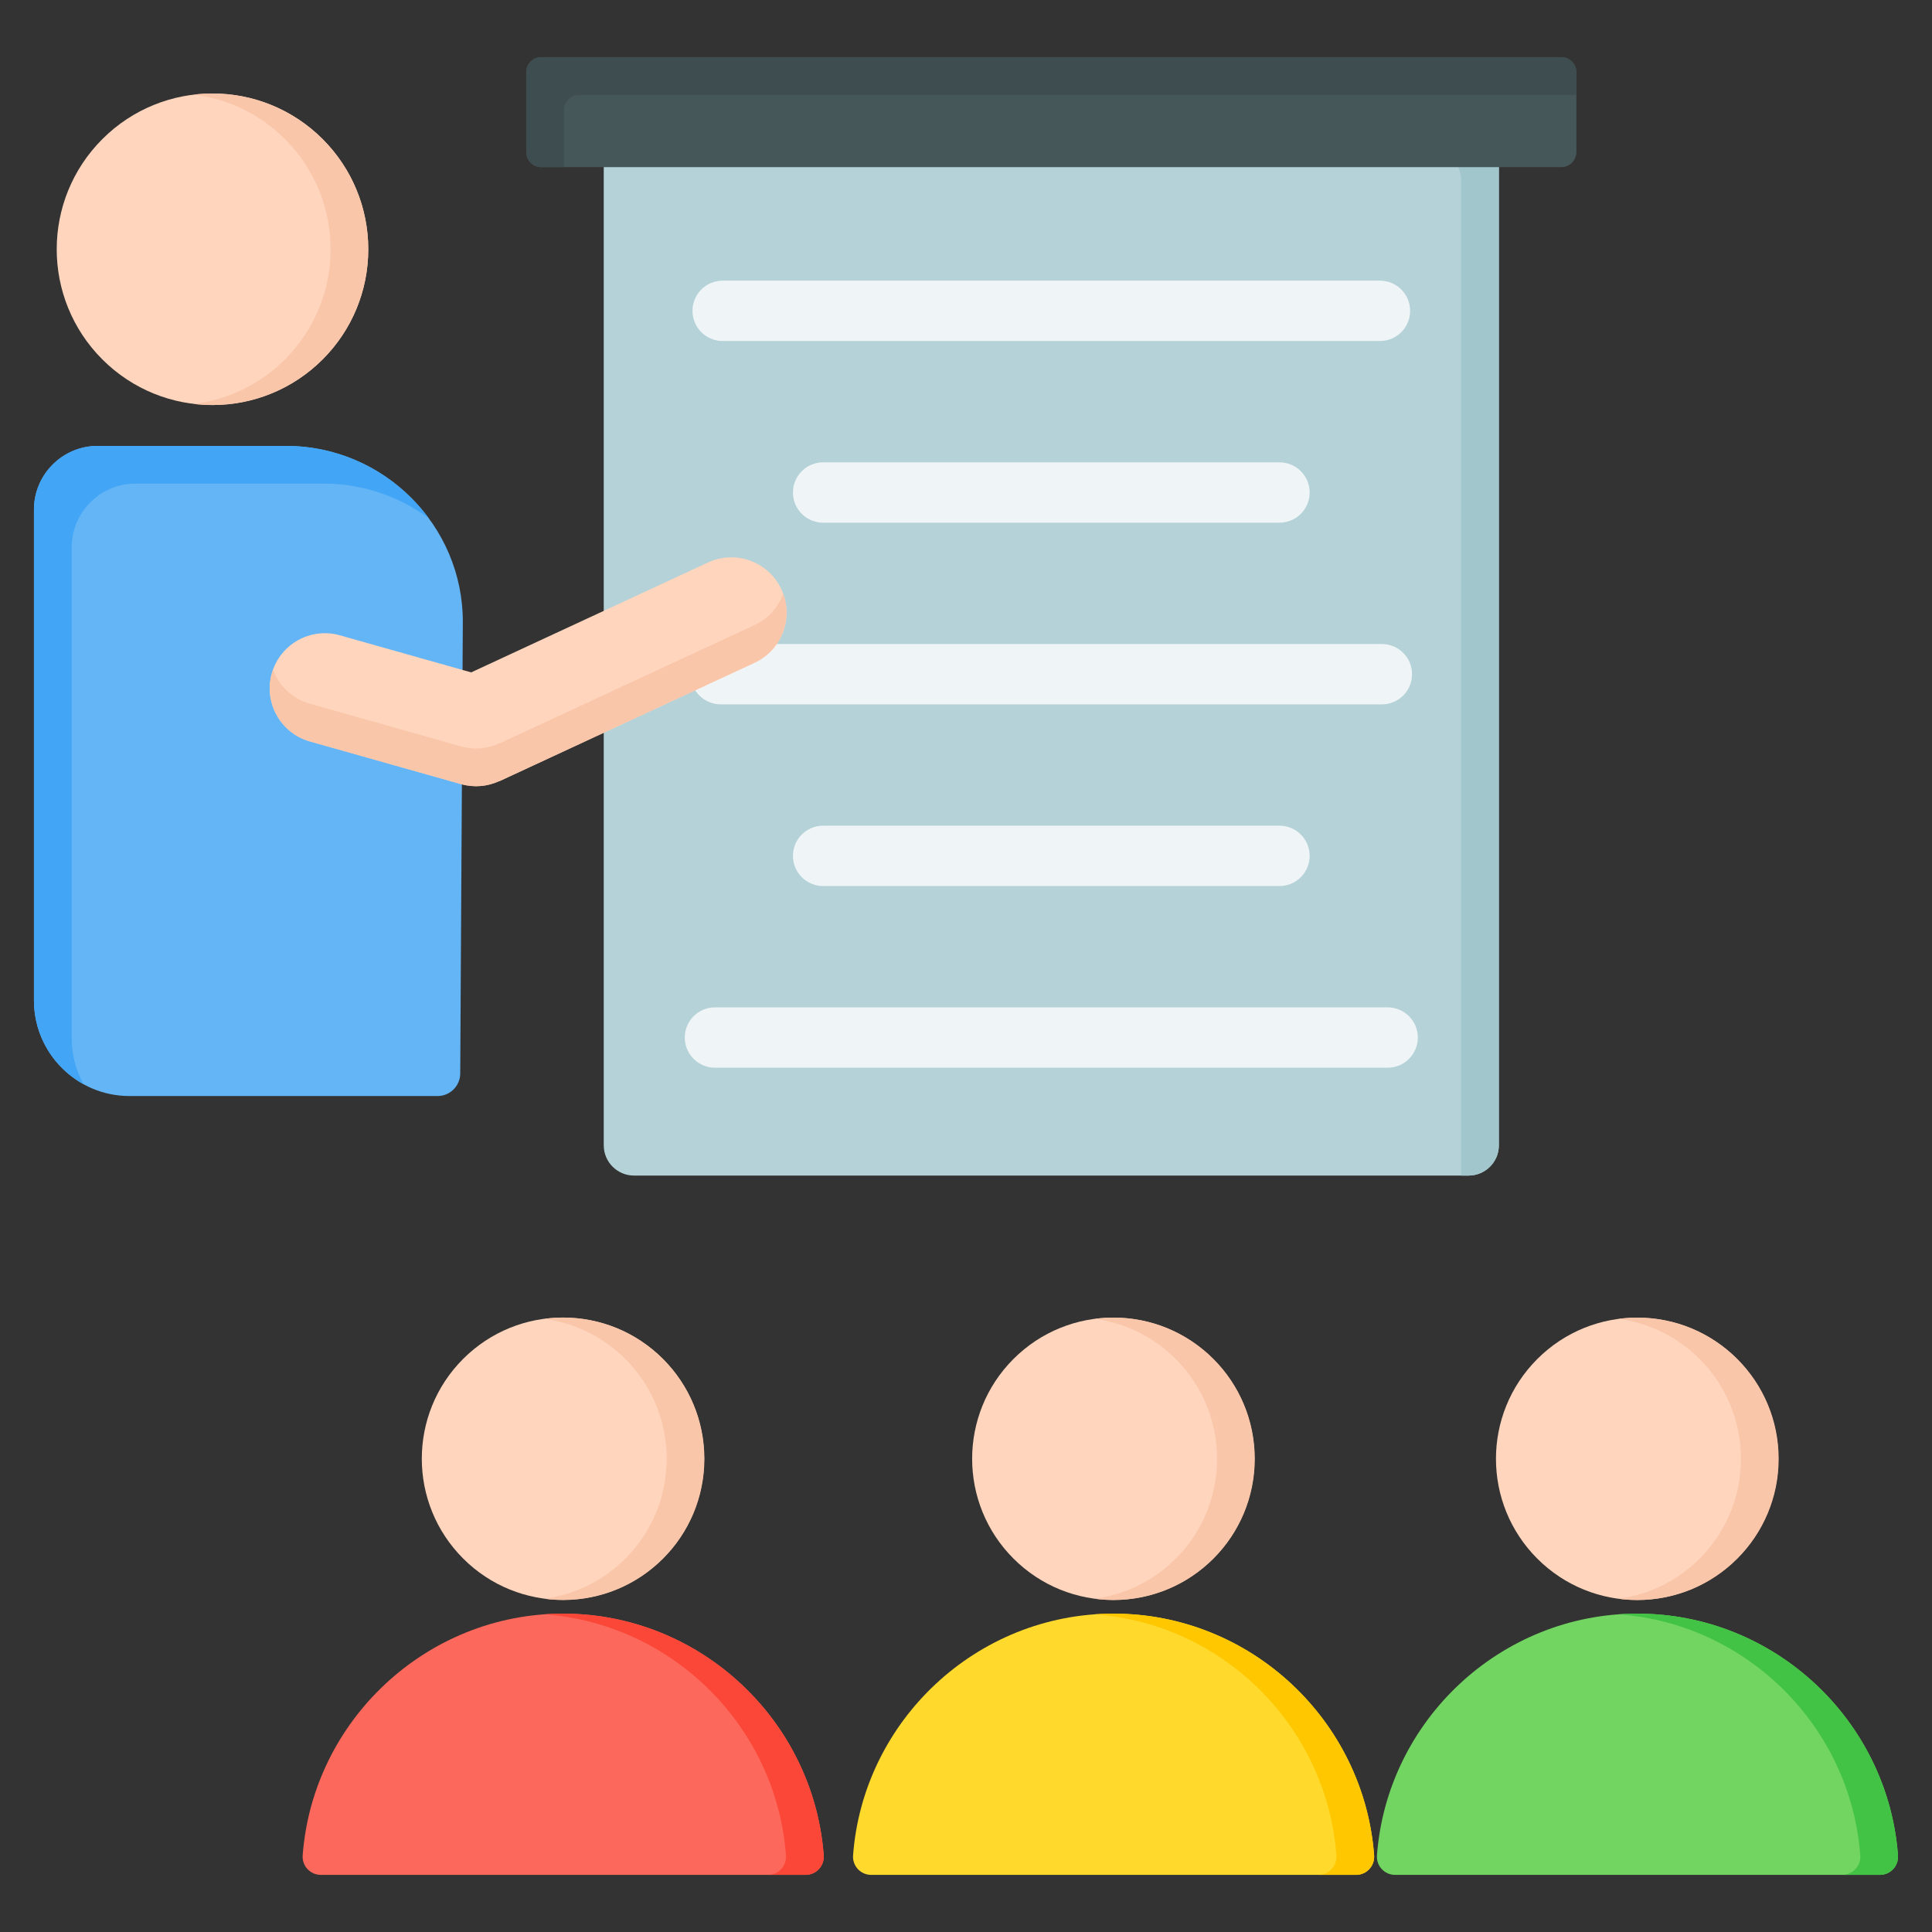 <svg id="Layer_1" enable-background="new 0 0 512 512" viewBox="0 0 512 512" xmlns="http://www.w3.org/2000/svg"><rect x="0" y="0" width="512" height="512" fill="#333333" stroke="none"/><g clip-rule="evenodd" fill-rule="evenodd"><g><ellipse cx="149.253" cy="386.599" fill="#ffd6bd" rx="37.418" ry="37.418" transform="matrix(.707 -.707 .707 .707 -229.652 218.77)"/><path d="m149.253 349.181c-1.696 0-3.364.115-5 .334 18.301 2.444 32.418 18.115 32.418 37.085s-14.117 34.64-32.418 37.084c1.636.219 3.304.334 5 .334 20.666 0 37.419-16.753 37.419-37.418 0-20.666-16.753-37.419-37.419-37.419z" fill="#f9c6aa"/><path d="m80.214 491.673c2.677-35.678 32.707-64.043 69.04-64.043s66.363 28.364 69.04 64.043c.212 2.819-1.99 5.191-4.816 5.191h-128.448c-2.827 0-5.027-2.372-4.816-5.191z" fill="#fc685b"/><path d="m144.253 427.811c1.652-.119 3.319-.181 5-.181 36.333 0 66.363 28.364 69.04 64.043.212 2.819-1.99 5.191-4.816 5.191h-10c2.827 0 5.028-2.372 4.816-5.191-2.553-34.027-29.987-61.401-64.04-63.862z" fill="#fb4737"/></g><g><path d="m226.074 491.673c2.677-35.678 32.707-64.043 69.04-64.043s66.363 28.364 69.04 64.043c.211 2.819-1.99 5.191-4.816 5.191h-128.447c-2.827 0-5.028-2.372-4.817-5.191z" fill="#ffda2d"/><path d="m290.114 427.811c1.652-.119 3.319-.181 5-.181 36.333 0 66.363 28.364 69.04 64.043.211 2.819-1.99 5.191-4.816 5.191h-10c2.827 0 5.028-2.372 4.816-5.191-2.554-34.027-29.988-61.401-64.04-63.862z" fill="#ffc700"/><ellipse cx="295.113" cy="386.599" fill="#ffd6bd" rx="37.418" ry="37.418" transform="matrix(.707 -.707 .707 .707 -186.93 321.909)"/><path d="m295.113 349.181c-1.696 0-3.364.115-5 .334 18.301 2.444 32.418 18.115 32.418 37.085s-14.117 34.64-32.418 37.084c1.636.219 3.304.334 5 .334 20.666 0 37.418-16.753 37.418-37.418.001-20.666-16.752-37.419-37.418-37.419z" fill="#f9c6aa"/></g><g><path d="m364.907 491.673c2.677-35.678 32.707-64.043 69.04-64.043s66.363 28.364 69.039 64.043c.212 2.819-1.99 5.191-4.816 5.191h-128.447c-2.826 0-5.027-2.372-4.816-5.191z" fill="#72d561"/><path d="m428.947 427.811c1.652-.119 3.319-.181 5-.181 36.333 0 66.363 28.364 69.039 64.043.212 2.819-1.99 5.191-4.816 5.191h-10c2.826 0 5.028-2.372 4.816-5.191-2.553-34.027-29.987-61.401-64.039-63.862z" fill="#42c345"/><ellipse cx="433.946" cy="386.599" fill="#ffd6bd" rx="37.418" ry="37.418" transform="matrix(.707 -.707 .707 .707 -146.267 420.079)"/><path d="m433.946 349.181c-1.696 0-3.364.115-5 .333 18.301 2.444 32.418 18.115 32.418 37.085s-14.117 34.641-32.418 37.085c1.636.219 3.304.333 5 .333 20.666 0 37.419-16.753 37.419-37.418s-16.753-37.418-37.419-37.418z" fill="#f9c6aa"/></g><g><path d="m167.998 29.714h221.216c4.4 0 8 3.6 8 8v265.822c0 4.4-3.6 8-8 8h-221.216c-4.4 0-8-3.599-8-8v-265.822c0-4.4 3.6-8 8-8z" fill="#b4d2d7"/><path d="m167.998 29.714h221.216c4.4 0 8 3.6 8 8v265.822c0 4.4-3.6 8-8 8h-2v-263.822c0-4.4-3.6-8-8-8h-219.216v-2c0-4.4 3.6-8 8-8z" fill="#a1c6cc"/><path d="m365.7 74.374c4.418 0 8 3.582 8 8s-3.582 8-8 8h-174.188c-4.418 0-8-3.582-8-8s3.582-8 8-8zm2.038 192.583c4.418 0 8 3.582 8 8s-3.582 8-8 8h-178.264c-4.418 0-8-3.582-8-8s3.582-8 8-8zm-28.664-48.146c4.418 0 8 3.582 8 8s-3.582 8-8 8h-120.935c-4.418 0-8-3.582-8-8s3.582-8 8-8zm27.136-48.146c4.418 0 8 3.582 8 8s-3.582 8-8 8h-175.208c-4.418 0-8-3.582-8-8s3.582-8 8-8zm-27.136-48.145c4.418 0 8 3.582 8 8s-3.582 8-8 8h-120.935c-4.418 0-8-3.582-8-8s3.582-8 8-8z" fill="#eff4f7"/><path d="m143.455 15.136h270.302c2.2 0 4 1.8 4 4v21.156c0 2.2-1.8 4-4 4h-270.302c-2.2 0-4-1.8-4-4v-21.156c0-2.2 1.799-4 4-4z" fill="#465759"/><path d="m143.455 15.136h270.302c2.2 0 4 1.8 4 4v6h-264.302c-2.2 0-4 1.8-4 4v15.156h-6c-2.2 0-4-1.8-4-4v-21.156c0-2.2 1.799-4 4-4z" fill="#3e4d4f"/></g><g><path d="m25.866 118.167h49.938c25.803 0 46.997 21.047 46.849 46.849l-.686 119.48c-.019 3.292-2.707 5.965-6 5.965h-81.668c-13.933 0-25.299-11.364-25.299-25.298v-130.13c0-9.29 7.577-16.866 16.866-16.866z" fill="#64b5f6"/><path d="m25.866 118.167h49.938c15.458 0 29.259 7.555 37.811 19.159-7.799-5.751-17.431-9.159-27.811-9.159h-49.938c-9.289 0-16.866 7.576-16.866 16.866v130.131c0 4.405 1.137 8.553 3.131 12.166-7.816-4.314-13.131-12.639-13.131-22.167v-130.13c0-9.29 7.577-16.866 16.866-16.866z" fill="#42a5f5"/><path d="m82.152 196.489c-7.77-2.177-12.304-10.242-10.126-18.011 2.177-7.77 10.242-12.303 18.011-10.126l34.834 9.839 62.756-29.127c7.339-3.406 16.049-.218 19.455 7.121s.218 16.049-7.121 19.455l-67.627 31.388-.016-.036c-3.05 1.417-6.601 1.795-10.094.816z" fill="#ffd6bd"/><path d="m82.152 196.489c-7.77-2.177-12.304-10.242-10.126-18.011.101-.36.215-.712.34-1.058 1.558 4.268 5.078 7.75 9.786 9.069l40.072 11.318c3.492.979 7.044.601 10.094-.816l.016.035 67.627-31.388c3.682-1.709 6.318-4.752 7.602-8.288 2.577 7.072-.649 15.061-7.602 18.288l-67.627 31.388-.016-.036c-3.05 1.417-6.601 1.795-10.094.816z" fill="#f9c6aa"/><ellipse cx="56.321" cy="66.057" fill="#ffd6bd" rx="41.284" ry="41.284" transform="matrix(.707 -.707 .707 .707 -30.213 59.173)"/><path d="m56.321 24.773c22.801 0 41.284 18.483 41.284 41.284 0 22.8-18.483 41.284-41.284 41.284-1.693 0-3.361-.104-5-.302 20.442-2.468 36.284-19.874 36.284-40.982s-15.842-38.513-36.284-40.981c1.639-.199 3.308-.303 5-.303z" fill="#f9c6aa"/></g></g></svg>